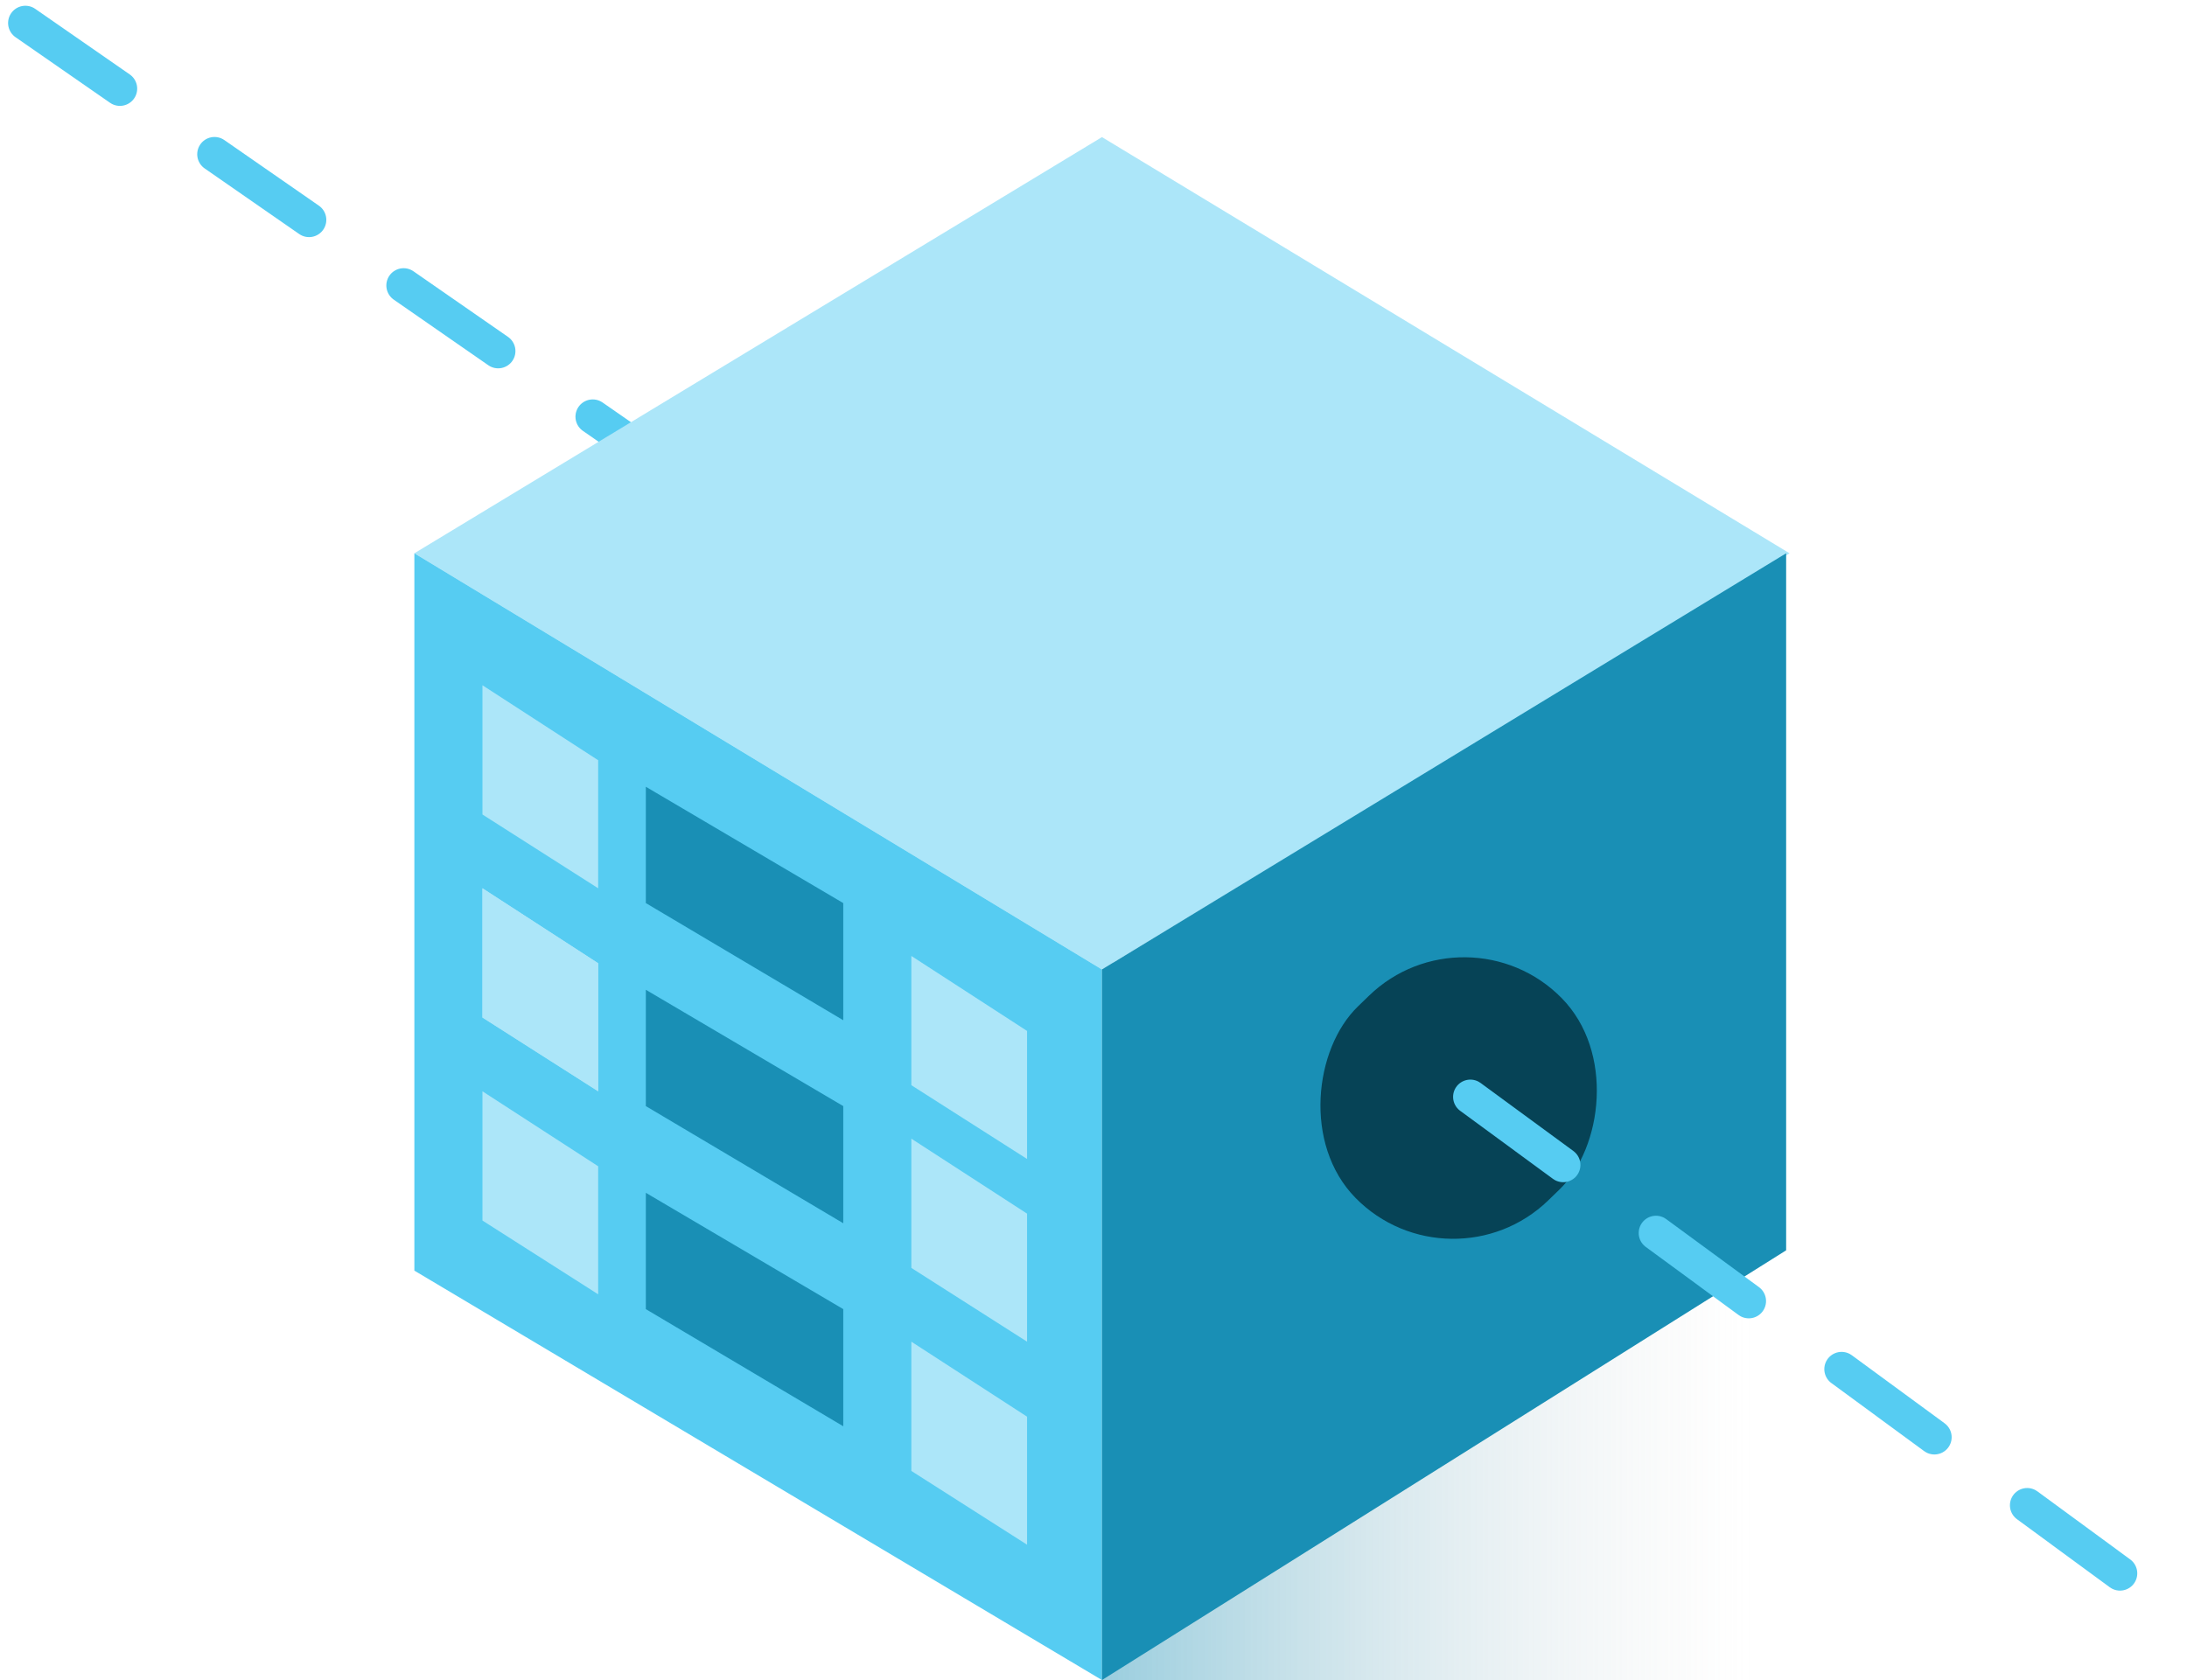<svg width="190" height="146" viewBox="0 0 190 146" fill="none" xmlns="http://www.w3.org/2000/svg">
<rect x="95.735" y="83.662" width="59.736" height="62.338" fill="url(#paint0_linear)"/>
<path d="M2.203 2L73.26 51.317" stroke="#56CCF2" stroke-width="3" stroke-miterlimit="16" stroke-linecap="round" stroke-dasharray="10 10"/>
<path d="M95.735 11.914L155.471 48.082L95.735 84.25L35.999 48.082L95.735 11.914Z" fill="#ACE6F9"/>
<path d="M35.999 48.082L95.735 84.25V146L35.999 110.42V48.082Z" fill="#56CCF2"/>
<path d="M41.914 59.55L51.968 66.067V77.193L41.914 70.782V59.55Z" fill="#ACE6F9"/>
<path d="M79.175 83.074L89.229 89.591V100.717L79.175 94.306V83.074Z" fill="#ACE6F9"/>
<path d="M79.175 98.952L89.229 105.469V116.595L79.175 110.184V98.952Z" fill="#ACE6F9"/>
<path d="M79.175 116.595L89.229 123.112V134.238L79.175 127.827V116.595Z" fill="#ACE6F9"/>
<path d="M56.108 68.371L73.26 78.48V88.661L56.108 78.48V68.371Z" fill="#198FB5"/>
<path d="M56.108 86.014L73.26 96.123V106.304L56.108 96.123V86.014Z" fill="#198FB5"/>
<path d="M56.108 103.657L73.26 113.766V123.946L56.108 113.766V103.657Z" fill="#198FB5"/>
<path d="M41.914 77.193L51.968 83.71V94.836L41.914 88.425V77.193Z" fill="#ACE6F9"/>
<path d="M41.914 77.193L51.968 83.71V94.836L41.914 88.425V77.193Z" fill="#ACE6F9"/>
<path d="M41.914 94.836L51.968 101.352V112.479L41.914 106.068V94.836Z" fill="#ACE6F9"/>
<path d="M155.175 48.082V108.656L95.735 146V84.25L155.175 48.082Z" fill="#198FB5"/>
<rect width="23.596" height="24.946" rx="11.798" transform="matrix(0.701 0.714 -0.718 0.696 127.407 78.317)" fill="#064356"/>
<path d="M127.74 95.32L188 139.531" stroke="#56CCF2" stroke-width="3" stroke-miterlimit="16" stroke-linecap="round" stroke-dasharray="10 10"/>
<defs>
<linearGradient id="paint0_linear" x1="95.735" y1="117.477" x2="152.218" y2="117.477" gradientUnits="userSpaceOnUse">
<stop stop-color="#198FB5" stop-opacity="0.44"/>
<stop offset="1" stop-color="#C4C4C4" stop-opacity="0"/>
</linearGradient>
</defs>
</svg>
